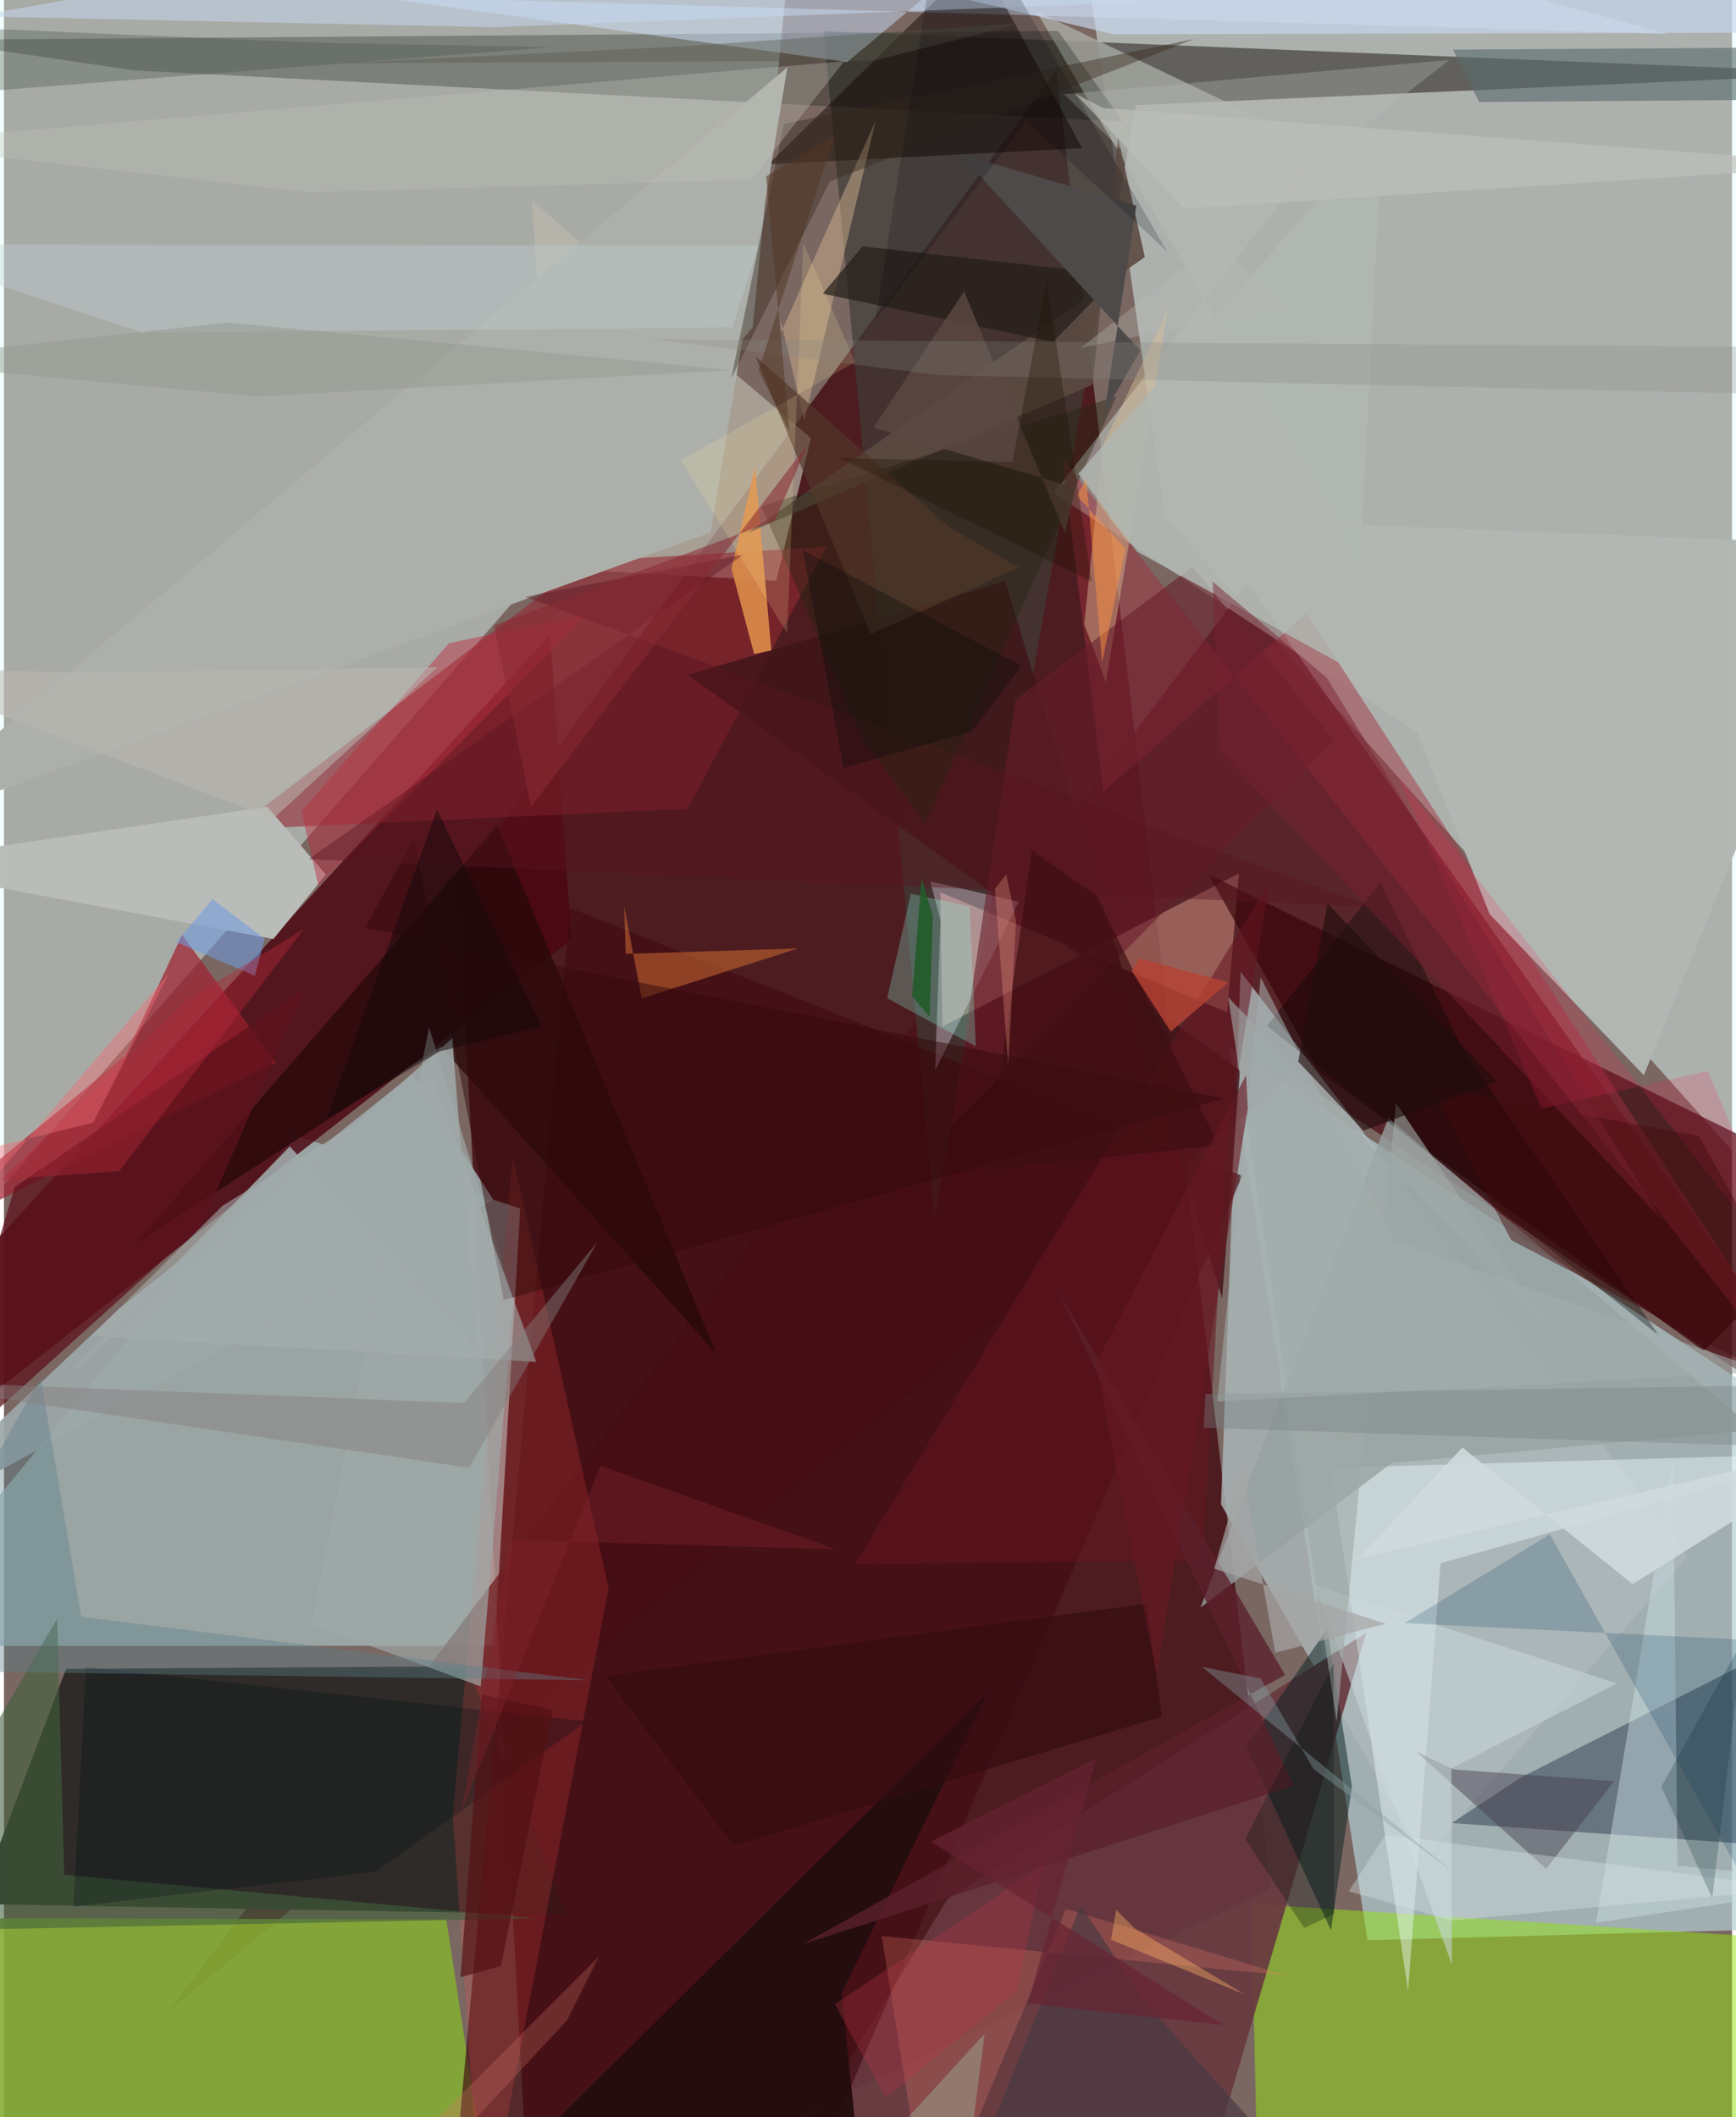 <svg xmlns="http://www.w3.org/2000/svg" width="228" height="278" viewBox="0 0 836 1024"><path fill="#7a6762" d="M0 0h836v1024H0z"/><path fill="#440e13" fill-opacity=".839" d="M509.115 34.004L219.483 427.086 254.76 1086l358.094-172.536z"/><path fill="#e1fdfc" fill-opacity=".494" d="M898 625.689L561.599 249.688 526.105-.375 898-2.695z"/><path fill="#e3fffb" fill-opacity=".443" d="M362.188 158.486l-419.684 480.72 19.074-679.422L384.05-62z"/><path fill="#b3ced3" fill-opacity=".694" d="M898 705.34v226.618l-238.343 6.474-67.136-432.005z"/><path fill="#a7bfc1" fill-opacity=".69" d="M237.419 795.998l12.36-211.487-108.852-35.343L-62 796.123z"/><path fill="#4e1319" fill-opacity=".765" d="M79.303 973.248l522.214-691.21L898 701.935 623.065 520.487z"/><path fill="#4a0610" fill-opacity=".824" d="M-62 663.714l326.291-356.979 10.185 147.68L-62 718.314z"/><path fill="#2e2b28" fill-opacity=".992" d="M224.023 805.889l-194 1.32-43.05 113.716 285.104 5.003z"/><path fill="#93e215" fill-opacity=".51" d="M898 1086V939.882l-294.52-19.007 2.617 117.91z"/><path fill="#3f3c37" fill-opacity=".69" d="M898 35.45L547.635 50.866l-97.45 537.247-53.653-573.119z"/><path fill="#85ac33" fill-opacity=".89" d="M-62 1073.812l292.814-35.283-16.833-110.194-275.981-.62z"/><path fill="#bcb7ac" fill-opacity=".682" d="M267.215 275.06l106.4 5.822 16.805-68.964L255.367 97.08z"/><path fill="#acb7ba" fill-opacity=".812" d="M814.551 752.708L687.116 898.86l-98.318-171.235 9.435-257.66z"/><path fill="#683940" fill-opacity=".918" d="M353.8 1086l225.19-23.592 80.08-272.763-202.534 128.752z"/><path fill="#16253b" fill-opacity=".42" d="M894.552 895.444l-194.168-13.697 33.357-21.991L898 776.409z"/><path fill="#b5b7b2" fill-opacity=".671" d="M499.43 5.352l215.773 369.743-207.351-136.582 130.126-166.8z"/><path fill="#952832" fill-opacity=".58" d="M281.193 271.504L111.46 401.205l219.362-10.07 67.04-126.677z"/><path fill="#f2b29c" fill-opacity=".412" d="M453.991 496.465l-.99-64.907 138.731 58.075 5.677-67.168z"/><path fill="#39040a" fill-opacity=".686" d="M636.298 518.486l-53.563-95.58L898 577.668l-75.632 75.812z"/><path fill="#eefbfe" fill-opacity=".439" d="M641.884 709.938l37.378 253.158 15.695-207.009 188.766-53.051z"/><path fill="#030f04" fill-opacity=".263" d="M509.965 15.01l31.4 43.763-478.067-24.69L-37.358 19.3z"/><path fill="#410c11" fill-opacity=".663" d="M599.023 568.686L273.777 439.112 215.027 1086h161.728z"/><path fill="#b9bcb8" fill-opacity=".992" d="M155.739 423.038l-28.36-32.859L-62 418.135l192.31 36.07z"/><path fill="#cfe5ff" fill-opacity=".478" d="M804.865 16.379L517.975-62 407.98 29.976 176.512-1.891z"/><path fill="#9da8a9" fill-opacity=".918" d="M197.549 519.56L55.119 633.553-62 744.172l298.791-163.799z"/><path fill="#9f2f3f" fill-opacity=".471" d="M898 709.274L512.13 221.868l19.737 161.115 98.246-86.333z"/><path fill="#9e1f2e" fill-opacity=".698" d="M58.698 510.698L-62 610.147l193.463-96.238-45.286-61.725z"/><path fill="#ff4b44" fill-opacity=".192" d="M292.533 768.182L231.615 1086l-14.52-207.868 29.04-319.096z"/><path fill="#100400" fill-opacity=".467" d="M514.036-62L369.812 79.443l151.764-7.803L449.279-62z"/><path fill="#27090a" fill-opacity=".757" d="M238.607 399.144L344.6 654.676 211.364 506.214l-148.118 95.75z"/><path fill="#97a1a1" fill-opacity=".792" d="M669.709 540.71L578.88 777.499l92.505-69.888 175.766-16.012z"/><path fill="#061e1e" fill-opacity=".498" d="M641.991 933.591l-41.03-89.039 39.227-56.768 11.932 76.269z"/><path fill="#b3b7b3" fill-opacity=".988" d="M643.614 253.422l75.135 188.759 74.574 77.856L898 263.51z"/><path fill="#3f1518" fill-opacity=".835" d="M330.78 326.447l267.183 191.194-8.663 110.212L484.325 281.09z"/><path fill="#f4e2f8" fill-opacity=".349" d="M490.933 436.177l-42.81-9.919 4.924 18.863-2.599 72.736z"/><path fill="#cadee2" fill-opacity=".459" d="M809.606 902.443L898 910.702l-127.823 19.271L807.45 705.37z"/><path fill="#d7884a" fill-opacity=".941" d="M371.216 314.538l-8.315 1.777-10.948-41.214 11.405-49.4z"/><path fill="#adb0aa" d="M-62 404.17L252.668 289.7l89.185-32.203 37.135-224.955z"/><path fill="#240d0f" fill-opacity=".957" d="M405.33 963.92l70.61-145.147L206.205 1086h211.626z"/><path fill="#ddc398" fill-opacity=".439" d="M563.036 149.635l-29.964 180.31-10.483-28.085 9.035-86.396z"/><path fill="#f6816d" fill-opacity=".243" d="M513.743 923.236l-65.945 157.288-23.204-144.153L620.98 955.62z"/><path fill="#65151f" fill-opacity=".549" d="M411.75 756.447l168.129-1.565 11.636-203.014 20.781-125.54z"/><path fill="#9fa9a8" fill-opacity=".686" d="M148.792 785.675l81.874 29.988 15.79-187.447-40.798-131.389z"/><path fill="#671d2a" fill-opacity=".576" d="M489.361 338.432l85.617-64.353 68.452 83.84L458.336 544.56z"/><path fill="#d77333" fill-opacity=".498" d="M300.765 461.358l-.7-22.986 8.481 44.518 75.632-24.159z"/><path fill="#5b6b6d" fill-opacity=".62" d="M898 47.917l-184.318 1.434-12.693-25.347L898 22.72z"/><path fill="#33090b" fill-opacity=".498" d="M174.547 448.816l415.496 82.448-348.24 97.528-43.383-222.986z"/><path fill="#5c4b42" fill-opacity=".898" d="M551.908 124.364l-12.933-58.048-12.33 119.73-166.707 71.677z"/><path fill="#cbae8a" fill-opacity=".514" d="M375.96 160.748l-.228-6.123 11.438 48.969 34.612-145.467z"/><path fill="#231d19" fill-opacity=".702" d="M539.165 132.981l-31.684 32.422-111.39-23.365 19.286-22.867z"/><path fill="#453d4e" fill-opacity=".463" d="M701.22 855.794l77.752 5.733-32.9 42.356-63.097-56.826z"/><path fill="#cad8dc" fill-opacity=".549" d="M634.437 766.82l66.052 183.477-.267-95.047 80.106-41.034z"/><path fill="#c9d8ec" fill-opacity=".663" d="M682.759-62L898 15.69l-361.376.878L454.05-3.077z"/><path fill="#000500" fill-opacity=".337" d="M705.462 506.816l-39.569-79.963-54.902 69.35 189.513 149.594z"/><path fill="#00395b" fill-opacity=".192" d="M898 1009.32L747.817 742.14l-70.192 42.885L898 795.83z"/><path fill="#43623e" fill-opacity=".588" d="M25.755 782.859l3.397 123.879 227.298 21.093L-62 934.195z"/><path fill="#33271c" fill-opacity=".412" d="M399.52 87.792L575.689 18.89 377.331 59.953l-25.526 123.132z"/><path fill="#8effe6" fill-opacity=".259" d="M438.747 432.292l28.385 6.152 3.076 67.677-42.927-23.32z"/><path fill="#cfdadd" fill-opacity=".898" d="M898 697.05l-110.09 69.122-82.337-66.086-50.286 53.678z"/><path fill="#bb2e40" fill-opacity=".463" d="M282.838 296.694L152.114 428.49l-8.218-36.28 71.39-81.085z"/><path fill="#c0ced0" fill-opacity=".388" d="M364.848 118.834L-62 118.26l128.956 42.637 285.448-2.546z"/><path fill="#5c121b" fill-opacity=".749" d="M-35.724 711.105l131.01-118.083 50.751-115.497-140.822 96.56z"/><path fill="#46554a" fill-opacity=".345" d="M265.373 22.799L-62 48.252l53.907-34.334 159.19 6.728z"/><path fill="#5b202c" fill-opacity=".784" d="M386.488 940.357l233.283-130.28-109.724-185.386 114.088 238.943z"/><path fill="#020f16" fill-opacity=".282" d="M179.809 905.303L33.594 922.119l6.14-115.843 242.151 26.253z"/><path fill="#c5d8ee" fill-opacity=".533" d="M236.795 13.163L584.263-.27 48.633-3.264-14.304 7.892z"/><path fill="#58131f" fill-opacity=".42" d="M147.359 415.556l210.226-147.27-105.444 20.416L662.47 438.76z"/><path fill="#252411" fill-opacity=".404" d="M538.149 191.766L445.58 398.278l-29.696-39.827-49.443-113.598z"/><path fill="#d7e7e8" fill-opacity=".369" d="M650.568 914.737l17.824-27.357 199.003 25.995-166.932 15.483z"/><path fill="#bfc1b7" fill-opacity=".337" d="M-62 69.202l209.484 23.795L361.444 87l45.05-57.393z"/><path fill="#a6afaf" fill-opacity=".58" d="M42.373 646.231l215.17 12.454-50.32-137.761-101.472 62.218z"/><path fill="#5e808a" fill-opacity=".392" d="M37.383 782.013l-19.58-115.758L-62 807.816l345.028 4.9z"/><path fill="#b6bab2" fill-opacity=".337" d="M619.113 148.43l-98.24 19.83L699.195 29.006 512.817 45.575z"/><path fill="#b1b6b1" fill-opacity=".843" d="M548.222 266.802l105.165 57.924L666.9 60.77 519.786 229.08z"/><path fill="#5c4842" fill-opacity=".831" d="M464.468 140.993l-43.854 65.87 97.812 29.173-5.125 21.74z"/><path fill="#473a43" fill-opacity=".667" d="M520.912 921.506L454.768 1086l201.337-1.476-104.73-116.853z"/><path fill="#9fa9a6" fill-opacity=".616" d="M750.648 647.03l-158.41-164.704 52.502 350.57 28.683-299.354z"/><path fill="#f82759" fill-opacity=".188" d="M743.874 536.154l80.464-18.174 44.955 107.204L674.96 376.503z"/><path fill="#4e4a4a" d="M547.793 99.476l-85.362-25.011 87.275 95.006-17.461 30.544z"/><path fill="#3d0e11" fill-opacity=".667" d="M497.254 411.282l31.358 21.994 59.02 120.684-112.242 11.89z"/><path fill="#b44234" fill-opacity=".835" d="M545.562 469.598l3.564-6.099 43.186 11.69-27.84 23.783z"/><path fill="#729cde" fill-opacity=".58" d="M83.413 455.699l17.46-20.832 25.243 19.227-4.722 17.862z"/><path fill="#320b11" fill-opacity=".643" d="M291.085 810.683l261.86-35.06 7.203 54.66-207.111 62.439z"/><path fill="#420c0e" fill-opacity=".459" d="M819.837 549.352l-129.498-23.57 38.821 73.987L898 688.3z"/><path fill="#513729" fill-opacity=".667" d="M457.108 254.862l33.886 19.578-71.652 32.296-55.784-134.408z"/><path fill="#d77867" fill-opacity=".271" d="M272.311 977.279l-68.257 73.281-55.962 35.44L287.79 946.336z"/><path fill="#788283" fill-opacity=".38" d="M580.382 690.589l282.325 9.186 18.539-30.072-300.013 4.55z"/><path fill="#521013" fill-opacity=".663" d="M231.272 819.683l34.31 7.276-25.137 123.885-19.59 5.487z"/><path fill="#ffaa8b" fill-opacity=".282" d="M489.606 445.644l-4.714-22.719-5.461 6.984 6.394 85.073z"/><path fill="#00272d" fill-opacity=".224" d="M801.793 864.139L826.4 918.05 898 315.014v376.172z"/><path fill="#a2aeae" fill-opacity=".561" d="M607.972 472.764l65.074 127.534L852.947 663.5l-266.043 14.34z"/><path fill="#ffeb9e" fill-opacity=".173" d="M411.714 175.125l-84.25 47.502 51.426 83.583 7.821-188.657z"/><path fill="#857f7e" fill-opacity=".447" d="M222.506 678.605L-62 667.462l287.065 42.477 62.175-109.432z"/><path fill="#a4f9d3" fill-opacity=".263" d="M784.457 1085.583l-323.19.417 13.136-102.36-58.107 63.578z"/><path fill="#86887d" fill-opacity=".263" d="M842.438 190.324l38.312-22.421-567.1-3.868 138.72 17.417z"/><path fill="#a0a9a9" fill-opacity=".882" d="M228.856 652.695L138.26 554.51 27.045 668.574l189.843-166.392z"/><path fill="#b63545" fill-opacity=".31" d="M426.612 1014.671l63.445-51.765 12.87-61.014-100.959 67.428z"/><path fill="#15090b" fill-opacity=".506" d="M259.98 496.39l-49.22 12.149-54.76 32.56 53.494-149.477z"/><path fill="#b32a39" fill-opacity=".42" d="M88.89 483.474L-1.4 570.57l57.163-4.144 89.36-117.11z"/><path fill="#021411" fill-opacity=".282" d="M643.452 925.695l-.274-121.083L600.58 889.5l28.44 42.996z"/><path fill="#030a08" fill-opacity=".322" d="M492.178 322.029l-23.993 31.749-62.007 17.646-19.77-105.36z"/><path fill="#235b2a" fill-opacity=".914" d="M439.335 481.809l8.457 9.923 1.571-48.579-5.433-18.359z"/><path fill="#782132" fill-opacity=".475" d="M639.881 327.83l161.726 261.635-213.34-226.41-3.531-81.765z"/><path fill="#93998d" fill-opacity=".467" d="M108.078 156.012L-62 174.613l184.46 17.162 229.83-12.809z"/><path fill="#661923" fill-opacity=".616" d="M528.3 659.61l29.402 150.65 44.03-274.049-.835-16.207z"/><path fill="#58584a" fill-opacity=".388" d="M161.112 30.602l259.814-1.28 72.276-18.21-163.866 11.215z"/><path fill="#a6a5a6" fill-opacity=".714" d="M585.489 758.716l13.712-47.904 15.83 88.576 53.43-14.03z"/><path fill="#000510" fill-opacity=".18" d="M421.644 154.915L455.99-62l106.66 183.563-68.069-63.05z"/><path fill="#fdb165" fill-opacity=".412" d="M538.081 923.7l-2.532 14.48 64.745 26.473-53.094-31.825z"/><path fill="#88a0a7" fill-opacity=".38" d="M633.598 855.708l68.953 50.832-123.034-100.35 28.467 5.673z"/><path fill="#882a33" fill-opacity=".557" d="M237.098 302.471l17.804 87.757 134.02-175.449-16.008 37.026z"/><path fill="#ff913e" fill-opacity=".482" d="M523.617 231.639l7.643 88.712 11.277-55.146-23.476-25.372z"/><path fill="#bebfb9" fill-opacity=".675" d="M571.212 100.879l-53.014-55.566 13.71 6.955L898 79.806z"/><path fill="#82222c" fill-opacity=".388" d="M244.742 744.772l157.673 4.604L288.6 708.874l-67.116 166.767z"/><path fill="#210d0e" fill-opacity=".627" d="M657.762 546.832l-31.63-33.357L640.304 437l81.84 86.077z"/><path fill="#f06d73" fill-opacity=".435" d="M43.115 543.016L-62 568.946l11.27 54.765L79.8 470.858z"/><path fill="#bab8b1" fill-opacity=".541" d="M40.415 325.448L-62 322.566l192.164 73.508 79.612-73.371z"/><path fill="#1d1202" fill-opacity=".322" d="M526.25 281.336l-21.77-145.911-16.598 88.014-83.574-1.916z"/><path fill="#672333" fill-opacity=".698" d="M495.343 969.01l33.085-118.454-80.05 40.16 141.526 88.714z"/><path fill="#523522" fill-opacity=".498" d="M402.01 65.268l-33.324 20.027 11.359 123.645-15.073-29.729z"/></svg>